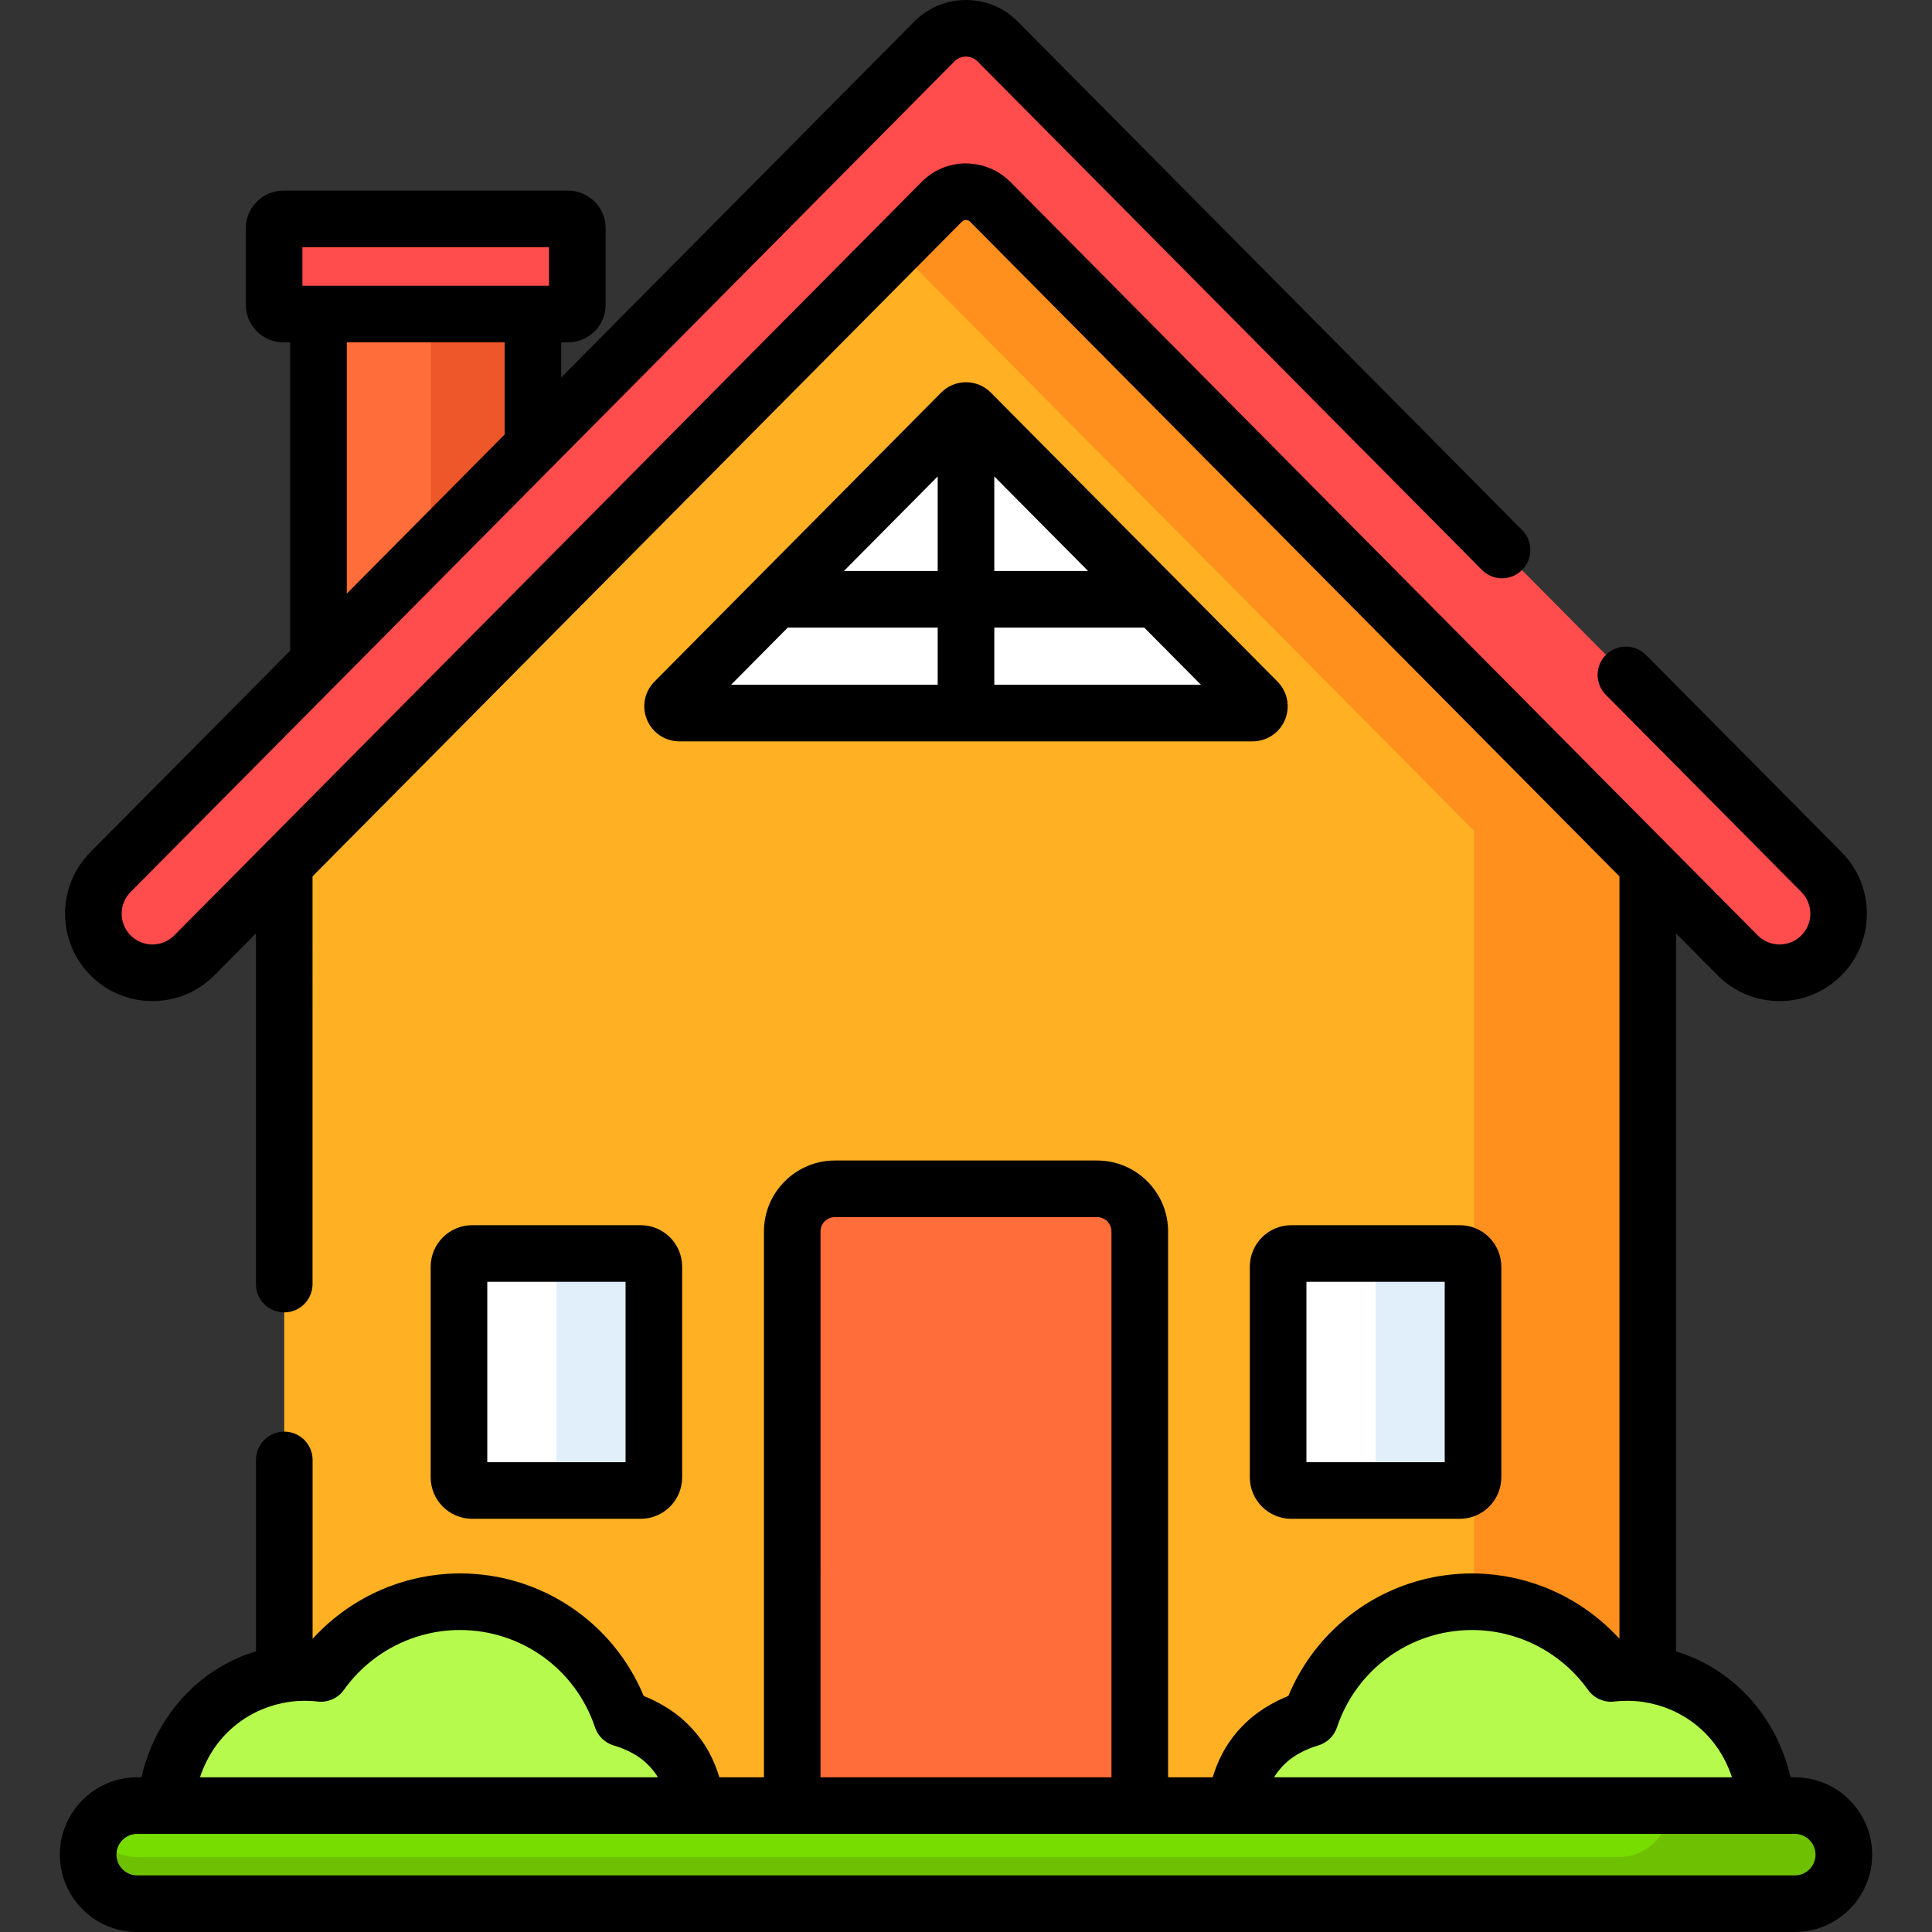 <?xml version="1.0" encoding="iso-8859-1"?>
<!-- Generator: Adobe Illustrator 19.0.0, SVG Export Plug-In . SVG Version: 6.00 Build 0)  -->
<svg version="1.1" id="Capa_1" xmlns="http://www.w3.org/2000/svg" xmlns:xlink="http://www.w3.org/1999/xlink" x="0px" y="0px"
	 viewBox="0 0 512.002 512.002" style="enable-background:new 0 0 512.002 512.002;" xml:space="preserve">
<rect x="0" y="0" width="512.002" height="512.002" fill="#333333" stroke="none"/>
<rect x="84.411" y="70.751" style="fill:#FF6D3A;" width="56.828" height="117.732"/>
<rect x="114.211" y="70.751" style="fill:#ED5729;" width="27.03" height="117.732"/>
<path style="fill:#FF4C4C;" d="M150.527,83.227H75.114c-1.365,0-2.471-1.106-2.471-2.471V60.485c0-1.365,1.106-2.471,2.471-2.471
	h75.413c1.365,0,2.471,1.106,2.471,2.471v20.271C152.998,82.121,151.892,83.227,150.527,83.227z"/>
<polygon style="fill:#FFB123;" points="256,38.007 75.326,220.157 75.326,486.049 436.672,486.049 436.672,220.157 "/>
<polygon style="fill:#FF901D;" points="256,38.007 232.972,61.222 390.62,220.157 390.62,486.049 436.672,486.049 436.672,220.157 
	"/>
<path style="fill:#FF4C4C;" d="M247.61,10.995L29.279,231.111c-6.086,6.135-6.05,16.041,0.079,22.133l0,0
	c6.138,6.1,16.06,6.065,22.154-0.079L249.576,53.484c3.539-3.568,9.309-3.568,12.848,0l198.062,199.681
	c6.094,6.144,16.017,6.179,22.154,0.079l0,0c6.129-6.092,6.165-15.997,0.079-22.133L264.389,10.995
	C259.767,6.335,252.233,6.335,247.61,10.995z"/>
<path style="fill:#FF6D3A;" d="M290.756,315.05h-69.514c-6.239,0-11.296,5.057-11.296,11.296v159.703h92.106V326.346
	C302.052,320.107,296.995,315.05,290.756,315.05z"/>
<g>
	<path style="fill:#FFFFFF;" d="M178.766,185.916l75.961-76.582c0.7-0.706,1.842-0.706,2.543,0l75.961,76.582
		c1.121,1.13,0.32,3.052-1.271,3.052H180.038C178.446,188.967,177.645,187.046,178.766,185.916z"/>
	<path style="fill:#FFFFFF;" d="M386.874,395.002h-44.666c-1.927,0-3.489-1.562-3.489-3.489v-55.832
		c0-1.927,1.562-3.489,3.489-3.489h44.666c1.927,0,3.489,1.562,3.489,3.489v55.832C390.363,393.44,388.801,395.002,386.874,395.002z
		"/>
	<path style="fill:#FFFFFF;" d="M169.791,395.002h-44.666c-1.927,0-3.489-1.562-3.489-3.489v-55.832
		c0-1.927,1.562-3.489,3.489-3.489h44.666c1.927,0,3.489,1.562,3.489,3.489v55.832C173.28,393.44,171.718,395.002,169.791,395.002z"
		/>
</g>
<g>
	<path style="fill:#B6FA4D;" d="M468.317,486.049c1.392-26.961-17.421-42.829-37.072-42.829c-1.452,0-2.883,0.089-4.29,0.257
		c-8.197-11.503-21.645-19.004-36.846-19.004c-19.968,0-36.913,12.946-42.9,30.902c-10.731,3.183-21.112,11.718-19.922,30.673
		H468.317z"/>
	<path style="fill:#B6FA4D;" d="M43.682,486.049c-1.392-26.961,17.421-42.829,37.072-42.829c1.452,0,2.883,0.089,4.29,0.257
		c8.197-11.503,21.645-19.004,36.846-19.004c19.968,0,36.913,12.946,42.9,30.902c10.731,3.183,21.112,11.718,19.922,30.673H43.682z"
		/>
</g>
<g>
	<path style="fill:#E1EFFB;" d="M169.791,332.191h-22.332v62.811h22.332c1.927,0,3.489-1.562,3.489-3.489v-55.832
		C173.28,333.754,171.718,332.191,169.791,332.191z"/>
	<path style="fill:#E1EFFB;" d="M386.874,332.191h-22.332v62.811h22.332c1.927,0,3.49-1.562,3.49-3.489v-55.832
		C390.363,333.754,388.801,332.191,386.874,332.191z"/>
</g>
<path style="fill:#77DD00;" d="M475.64,478.501H36.359c-7.179,0-12.999,5.82-12.999,12.999l0,0c0,7.179,5.82,12.999,12.999,12.999
	h439.282c7.179,0,12.999-5.82,12.999-12.999l0,0C488.639,484.322,482.819,478.501,475.64,478.501z"/>
<path style="fill:#6EC102;" d="M486.19,499.076c0.117-0.162,0.233-0.324,0.342-0.492c0.111-0.17,0.214-0.346,0.317-0.522
	c0.103-0.175,0.206-0.349,0.301-0.529c0.094-0.18,0.179-0.365,0.265-0.55c0.087-0.186,0.176-0.369,0.254-0.56
	c0.077-0.189,0.143-0.384,0.211-0.577c0.069-0.195,0.143-0.388,0.203-0.587c0.06-0.198,0.105-0.401,0.155-0.603
	c0.051-0.202,0.108-0.402,0.149-0.608c0.043-0.214,0.068-0.435,0.1-0.653c0.029-0.2,0.068-0.397,0.088-0.6l0,0l0,0
	c0.042-0.426,0.065-0.858,0.065-1.295c0-0.352-0.038-0.694-0.065-1.038v-0.257c-0.006-0.065-0.021-0.128-0.028-0.193
	c-0.018-0.161-0.046-0.318-0.07-0.476c-0.051-0.336-0.114-0.667-0.19-0.994c-0.037-0.16-0.074-0.319-0.117-0.477
	c-0.106-0.388-0.23-0.769-0.37-1.142c-0.027-0.071-0.046-0.145-0.074-0.215c-0.172-0.434-0.372-0.854-0.589-1.263
	c-0.023-0.042-0.038-0.089-0.061-0.131c-0.002,0.004-0.005,0.008-0.007,0.012c-2.198-4.06-6.486-6.823-11.428-6.823h-33.055l0,0
	c0,7.524-6.099,13.624-13.624,13.624H36.359c-4.939,0-9.234-2.755-11.434-6.812c-1.149,2.12-1.727,4.595-1.525,7.218
	c0.527,6.831,6.499,11.969,13.35,11.969h405.836h33.055c0.436,0,0.866-0.023,1.291-0.065c0.142-0.014,0.28-0.042,0.421-0.06
	c0.279-0.037,0.559-0.073,0.833-0.127c0.166-0.033,0.327-0.079,0.49-0.118c0.242-0.058,0.485-0.114,0.721-0.185
	c0.172-0.052,0.337-0.115,0.506-0.173c0.221-0.077,0.442-0.152,0.657-0.24c0.17-0.07,0.335-0.149,0.502-0.226
	c0.204-0.094,0.408-0.188,0.606-0.292c0.166-0.087,0.327-0.182,0.489-0.276c0.189-0.11,0.376-0.221,0.559-0.34
	c0.16-0.104,0.315-0.213,0.469-0.324c0.174-0.125,0.346-0.251,0.513-0.384c0.151-0.12,0.298-0.243,0.443-0.369
	c0.159-0.138,0.315-0.279,0.467-0.425c0.141-0.135,0.279-0.272,0.414-0.412c0.144-0.15,0.282-0.304,0.419-0.461
	c0.13-0.149,0.257-0.298,0.38-0.453C485.948,499.409,486.07,499.243,486.19,499.076z"/>
<path d="M475.641,471.001h-1.116c-3.8-16.357-15.33-28.783-30.352-33.36V247.367l10.988,11.078
	c4.359,4.396,10.169,6.828,16.359,6.851c0.028,0,0.057,0,0.085,0c6.158,0,11.952-2.389,16.322-6.732
	c9.049-8.992,9.102-23.678,0.117-32.734l-51.831-52.255c-2.918-2.941-7.667-2.96-10.606-0.044
	c-2.941,2.917-2.961,7.666-0.044,10.606l51.832,52.256c3.165,3.19,3.146,8.363-0.042,11.531c-1.539,1.529-3.58,2.371-5.749,2.371
	c-0.01,0-0.021,0-0.03,0c-2.181-0.008-4.228-0.865-5.763-2.413l-40.707-41.04L267.749,48.202c-2.569-2.59-5.844-4.206-9.391-4.709
	c-0.776-0.11-1.56-0.186-2.358-0.186c-0.556,0-1.107,0.027-1.653,0.081c-3.82,0.376-7.357,2.052-10.096,4.814L85.725,208.023
	l-39.537,39.86c-1.536,1.549-3.582,2.405-5.763,2.413c-0.01,0-0.02,0-0.03,0c-2.169,0-4.211-0.842-5.75-2.371
	c-3.188-3.168-3.207-8.341-0.042-11.532L252.936,16.276c0.816-0.823,1.904-1.276,3.063-1.276c1.159,0,2.247,0.453,3.063,1.276
	l133.67,134.762c2.918,2.941,7.666,2.96,10.606,0.044c2.941-2.917,2.961-7.666,0.044-10.606L269.714,5.714
	C266.059,2.029,261.189,0,256,0c-5.189,0-10.059,2.029-13.713,5.714l-93.551,94.315v-9.302h1.793c5.498,0,9.971-4.474,9.971-9.972
	v-20.27c0-5.498-4.473-9.972-9.971-9.972H75.114c-5.498,0-9.971,4.474-9.971,9.972v20.271c0,5.498,4.473,9.972,9.971,9.972h1.793
	v81.715L23.954,225.83c-8.984,9.058-8.932,23.741,0.117,32.736c4.371,4.343,10.164,6.731,16.322,6.731c0.028,0,0.057,0,0.085,0
	c6.19-0.022,12-2.454,16.359-6.85l10.988-11.078v92.929c0,4.143,3.358,7.5,7.5,7.5c4.142,0,7.5-3.357,7.5-7.5V232.246
	l172.075-173.48c0.375-0.378,0.805-0.458,1.099-0.458c0.294,0,0.724,0.08,1.099,0.458L390.37,193.125l38.803,39.121v202.05
	c-0.114-0.125-0.236-0.242-0.351-0.366c-0.301-0.326-0.61-0.643-0.919-0.96c-0.348-0.357-0.697-0.712-1.053-1.058
	c-0.319-0.31-0.644-0.612-0.97-0.913c-0.363-0.335-0.729-0.667-1.101-0.991c-0.335-0.293-0.675-0.579-1.018-0.862
	c-0.378-0.313-0.759-0.622-1.146-0.924c-0.351-0.274-0.704-0.543-1.062-0.809c-0.393-0.292-0.789-0.577-1.189-0.858
	c-0.364-0.255-0.73-0.506-1.101-0.752c-0.407-0.27-0.819-0.533-1.233-0.792c-0.376-0.235-0.753-0.467-1.135-0.692
	c-0.421-0.249-0.847-0.489-1.275-0.725c-0.387-0.214-0.774-0.427-1.166-0.631c-0.435-0.227-0.875-0.443-1.316-0.657
	c-0.396-0.192-0.791-0.385-1.191-0.567c-0.449-0.205-0.903-0.397-1.358-0.59c-0.403-0.17-0.805-0.342-1.213-0.503
	c-0.463-0.182-0.932-0.351-1.401-0.52c-0.407-0.147-0.813-0.298-1.225-0.435c-0.48-0.16-0.966-0.305-1.451-0.451
	c-0.408-0.123-0.814-0.251-1.226-0.365c-0.499-0.137-1.003-0.257-1.506-0.38c-0.406-0.099-0.809-0.205-1.217-0.294
	c-0.521-0.114-1.047-0.209-1.572-0.307c-0.397-0.075-0.792-0.158-1.192-0.223c-0.553-0.091-1.112-0.159-1.669-0.232
	c-0.377-0.049-0.751-0.109-1.129-0.151c-0.623-0.068-1.25-0.111-1.876-0.156c-0.318-0.023-0.633-0.059-0.952-0.076
	c-0.947-0.052-1.897-0.079-2.851-0.079c-4.693,0-9.275,0.617-13.653,1.787c-15.638,4.177-28.69,15.395-35.033,30.686
	c-0.713,0.283-1.406,0.588-2.087,0.905c-0.198,0.092-0.389,0.191-0.584,0.286c-0.476,0.232-0.947,0.469-1.407,0.718
	c-0.225,0.122-0.447,0.247-0.668,0.372c-0.426,0.242-0.845,0.491-1.256,0.747c-0.211,0.132-0.423,0.263-0.631,0.398
	c-0.438,0.286-0.864,0.583-1.284,0.885c-0.158,0.114-0.321,0.224-0.477,0.34c-0.57,0.426-1.125,0.865-1.66,1.322
	c-0.056,0.048-0.108,0.1-0.164,0.148c-0.473,0.409-0.932,0.83-1.377,1.263c-0.159,0.155-0.311,0.315-0.466,0.473
	c-0.335,0.34-0.664,0.685-0.983,1.039c-0.165,0.184-0.327,0.369-0.488,0.557c-0.302,0.352-0.596,0.712-0.882,1.077
	c-0.146,0.186-0.293,0.37-0.435,0.56c-0.315,0.421-0.617,0.853-0.911,1.291c-0.094,0.139-0.193,0.274-0.285,0.415
	c-0.38,0.585-0.743,1.184-1.086,1.797c-0.064,0.115-0.121,0.235-0.184,0.35c-0.272,0.5-0.535,1.008-0.782,1.526
	c-0.101,0.211-0.195,0.427-0.292,0.641c-0.198,0.438-0.389,0.881-0.57,1.331c-0.096,0.238-0.189,0.477-0.279,0.719
	c-0.171,0.455-0.332,0.917-0.485,1.384c-0.076,0.232-0.156,0.462-0.228,0.697c-0.033,0.106-0.071,0.208-0.103,0.315h-11.813v-144.66
	c0-10.364-8.432-18.796-18.796-18.796h-69.515c-10.364,0-18.796,8.432-18.796,18.796v144.655h-11.814
	c-0.03-0.102-0.067-0.199-0.098-0.301c-0.077-0.25-0.161-0.495-0.242-0.742c-0.148-0.448-0.303-0.893-0.467-1.331
	c-0.096-0.256-0.195-0.511-0.297-0.763c-0.173-0.43-0.356-0.853-0.545-1.271c-0.105-0.233-0.207-0.468-0.317-0.698
	c-0.232-0.483-0.477-0.957-0.73-1.424c-0.08-0.148-0.153-0.302-0.236-0.448c-0.338-0.603-0.694-1.191-1.068-1.766
	c-0.109-0.168-0.228-0.33-0.34-0.496c-0.276-0.408-0.558-0.813-0.852-1.207c-0.154-0.206-0.314-0.407-0.473-0.609
	c-0.273-0.347-0.552-0.69-0.84-1.025c-0.172-0.201-0.345-0.4-0.522-0.596c-0.303-0.336-0.616-0.664-0.935-0.988
	c-0.17-0.173-0.337-0.349-0.512-0.519c-0.416-0.404-0.846-0.796-1.286-1.18c-0.085-0.074-0.166-0.154-0.252-0.227
	c-0.528-0.45-1.075-0.883-1.636-1.303c-0.175-0.131-0.359-0.255-0.537-0.383c-0.4-0.287-0.804-0.569-1.22-0.841
	c-0.222-0.145-0.449-0.285-0.675-0.426c-0.395-0.246-0.797-0.485-1.206-0.717c-0.235-0.134-0.47-0.266-0.709-0.396
	c-0.441-0.238-0.891-0.465-1.347-0.687c-0.214-0.104-0.424-0.213-0.641-0.314c-0.676-0.314-1.364-0.616-2.072-0.898
	c-8.119-19.572-27.23-32.474-48.687-32.474c-0.954,0-1.904,0.028-2.851,0.079c-0.321,0.018-0.639,0.053-0.959,0.077
	c-0.624,0.045-1.248,0.088-1.868,0.156c-0.381,0.042-0.759,0.102-1.139,0.152c-0.554,0.073-1.109,0.141-1.66,0.231
	c-0.403,0.066-0.801,0.15-1.202,0.225c-0.521,0.098-1.043,0.192-1.561,0.305c-0.414,0.091-0.823,0.198-1.234,0.299
	c-0.497,0.122-0.995,0.24-1.488,0.376c-0.418,0.115-0.83,0.245-1.244,0.371c-0.479,0.145-0.958,0.287-1.432,0.446
	c-0.417,0.139-0.828,0.292-1.242,0.441c-0.463,0.167-0.925,0.333-1.383,0.513c-0.414,0.163-0.822,0.338-1.232,0.511
	c-0.448,0.189-0.895,0.379-1.337,0.58c-0.408,0.186-0.81,0.382-1.212,0.578c-0.434,0.211-0.867,0.424-1.295,0.647
	c-0.399,0.208-0.793,0.424-1.186,0.642c-0.421,0.233-0.841,0.469-1.255,0.714c-0.388,0.229-0.771,0.465-1.154,0.704
	c-0.408,0.255-0.812,0.513-1.213,0.779c-0.377,0.25-0.749,0.505-1.119,0.765c-0.394,0.276-0.784,0.557-1.17,0.844
	c-0.363,0.27-0.723,0.543-1.079,0.822c-0.38,0.298-0.756,0.602-1.128,0.91c-0.347,0.288-0.692,0.578-1.032,0.875
	c-0.367,0.32-0.728,0.648-1.087,0.979c-0.33,0.305-0.659,0.611-0.982,0.924c-0.353,0.343-0.698,0.693-1.042,1.046
	c-0.313,0.321-0.625,0.642-0.93,0.972c-0.114,0.123-0.234,0.239-0.347,0.363v-47.397c0-4.143-3.358-7.5-7.5-7.5
	c-4.142,0-7.5,3.357-7.5,7.5v50.711c-15.046,4.555-26.558,17.018-30.353,33.392H36.36c-11.303,0-20.499,9.195-20.499,20.499
	c0,11.304,9.196,20.499,20.499,20.499h439.282c11.304,0,20.499-9.195,20.499-20.499
	C496.141,480.199,486.944,471.001,475.641,471.001z M133.734,115.151L97.29,151.893l-5.383,5.427V90.728h41.827V115.151z
	 M80.143,65.514h65.355v10.214h-4.264H84.407h-4.264V65.514z M337.656,470.976c0.277-0.458,0.576-0.897,0.892-1.323
	c0.092-0.125,0.192-0.243,0.288-0.365c0.235-0.3,0.478-0.594,0.732-0.877c0.123-0.137,0.25-0.272,0.377-0.405
	c0.256-0.268,0.523-0.526,0.798-0.779c0.126-0.116,0.25-0.234,0.38-0.347c0.375-0.325,0.765-0.638,1.173-0.936
	c0.035-0.026,0.067-0.054,0.102-0.08c0.446-0.321,0.915-0.623,1.4-0.912c0.145-0.086,0.297-0.167,0.445-0.25
	c0.354-0.199,0.715-0.392,1.088-0.576c0.18-0.089,0.363-0.175,0.548-0.26c0.378-0.174,0.767-0.338,1.163-0.496
	c0.174-0.069,0.345-0.141,0.523-0.208c0.575-0.214,1.164-0.417,1.777-0.598c2.348-0.696,4.208-2.495,4.982-4.818
	c5.14-15.416,19.52-25.773,35.784-25.773c12.172,0,23.662,5.928,30.736,15.856c1.592,2.232,4.271,3.421,6.997,3.095
	c0.614-0.073,1.228-0.124,1.842-0.157c0.169-0.009,0.336-0.009,0.505-0.015c0.432-0.016,0.864-0.026,1.295-0.023
	c0.395,0.003,0.792,0.023,1.189,0.043c0.255,0.013,0.51,0.018,0.765,0.038c0.632,0.049,1.265,0.116,1.9,0.208
	c0.016,0.002,0.032,0.003,0.048,0.006c9.716,1.417,19.582,7.839,23.614,19.978H337.642
	C337.647,470.993,337.651,470.985,337.656,470.976z M217.446,326.346c0-2.093,1.703-3.796,3.796-3.796h69.515
	c2.093,0,3.796,1.703,3.796,3.796v144.655h-77.106L217.446,326.346L217.446,326.346z M76.616,451.022c0.003,0,0.005,0,0.008-0.001
	c0.647-0.094,1.293-0.162,1.937-0.212c0.254-0.019,0.509-0.025,0.763-0.038c0.398-0.02,0.795-0.04,1.19-0.043
	c0.431-0.003,0.863,0.007,1.295,0.023c0.169,0.006,0.336,0.006,0.505,0.015c0.614,0.034,1.228,0.084,1.841,0.157
	c2.723,0.32,5.406-0.861,6.997-3.095c7.075-9.929,18.565-15.856,30.737-15.856c16.263,0,30.644,10.357,35.785,25.773
	c0.194,0.581,0.455,1.129,0.775,1.635c0.96,1.519,2.446,2.661,4.207,3.183c0.614,0.182,1.204,0.385,1.78,0.599
	c0.175,0.065,0.343,0.136,0.515,0.205c0.4,0.159,0.792,0.324,1.172,0.499c0.183,0.084,0.363,0.169,0.542,0.257
	c0.375,0.185,0.739,0.379,1.095,0.58c0.146,0.083,0.296,0.162,0.439,0.247c0.485,0.29,0.956,0.592,1.403,0.914
	c0.032,0.023,0.06,0.048,0.092,0.071c0.412,0.3,0.805,0.616,1.183,0.944c0.13,0.112,0.252,0.23,0.378,0.345
	c0.275,0.253,0.543,0.512,0.799,0.78c0.128,0.133,0.254,0.268,0.377,0.405c0.254,0.283,0.496,0.576,0.731,0.875
	c0.096,0.123,0.197,0.242,0.29,0.367c0.315,0.426,0.614,0.864,0.89,1.321c0.005,0.009,0.009,0.018,0.015,0.026H52.997
	C57.03,458.861,66.899,452.438,76.616,451.022z M475.641,497H36.359c-3.032,0-5.499-2.467-5.499-5.499
	c0-3.032,2.467-5.499,5.499-5.499h7.478h140.696h25.413h92.106h25.412h140.696h7.479c3.032,0,5.499,2.467,5.499,5.499
	C481.14,494.533,478.673,497,475.641,497z"/>
<path d="M331.219,335.681v55.832c0,6.06,4.93,10.989,10.989,10.989h44.666c6.06,0,10.989-4.93,10.989-10.989v-55.832
	c0-6.06-4.93-10.989-10.989-10.989h-44.666C336.148,324.692,331.219,329.621,331.219,335.681z M346.219,339.692h36.645v47.811
	h-36.645V339.692z"/>
<path d="M125.126,324.692c-6.06,0-10.989,4.93-10.989,10.989v55.832c0,6.06,4.93,10.989,10.989,10.989h44.666
	c6.06,0,10.989-4.93,10.989-10.989v-55.832c0-6.06-4.93-10.989-10.989-10.989H125.126z M165.78,387.502h-36.645v-47.811h36.645
	V387.502z"/>
<path d="M311.682,153.54c-0.009-0.009-0.018-0.019-0.028-0.028l-49.057-49.458c-1.758-1.774-4.102-2.751-6.599-2.751
	s-4.841,0.977-6.596,2.749l-49.06,49.461c-0.008,0.008-0.016,0.016-0.024,0.024l-26.877,27.096c-2.65,2.671-3.427,6.641-1.98,10.114
	c1.447,3.473,4.813,5.719,8.577,5.719h151.922c3.764,0,7.13-2.245,8.576-5.719c1.447-3.474,0.67-7.444-1.979-10.114L311.682,153.54z
	 M248.499,181.468h-54.757l15.017-15.14h39.74V181.468z M248.499,151.327h-24.86l24.86-25.064V151.327z M263.5,126.263
	l24.861,25.064H263.5V126.263z M263.5,181.468v-15.14h39.74l15.017,15.14H263.5z"/>
<g>
</g>
<g>
</g>
<g>
</g>
<g>
</g>
<g>
</g>
<g>
</g>
<g>
</g>
<g>
</g>
<g>
</g>
<g>
</g>
<g>
</g>
<g>
</g>
<g>
</g>
<g>
</g>
<g>
</g>
</svg>
